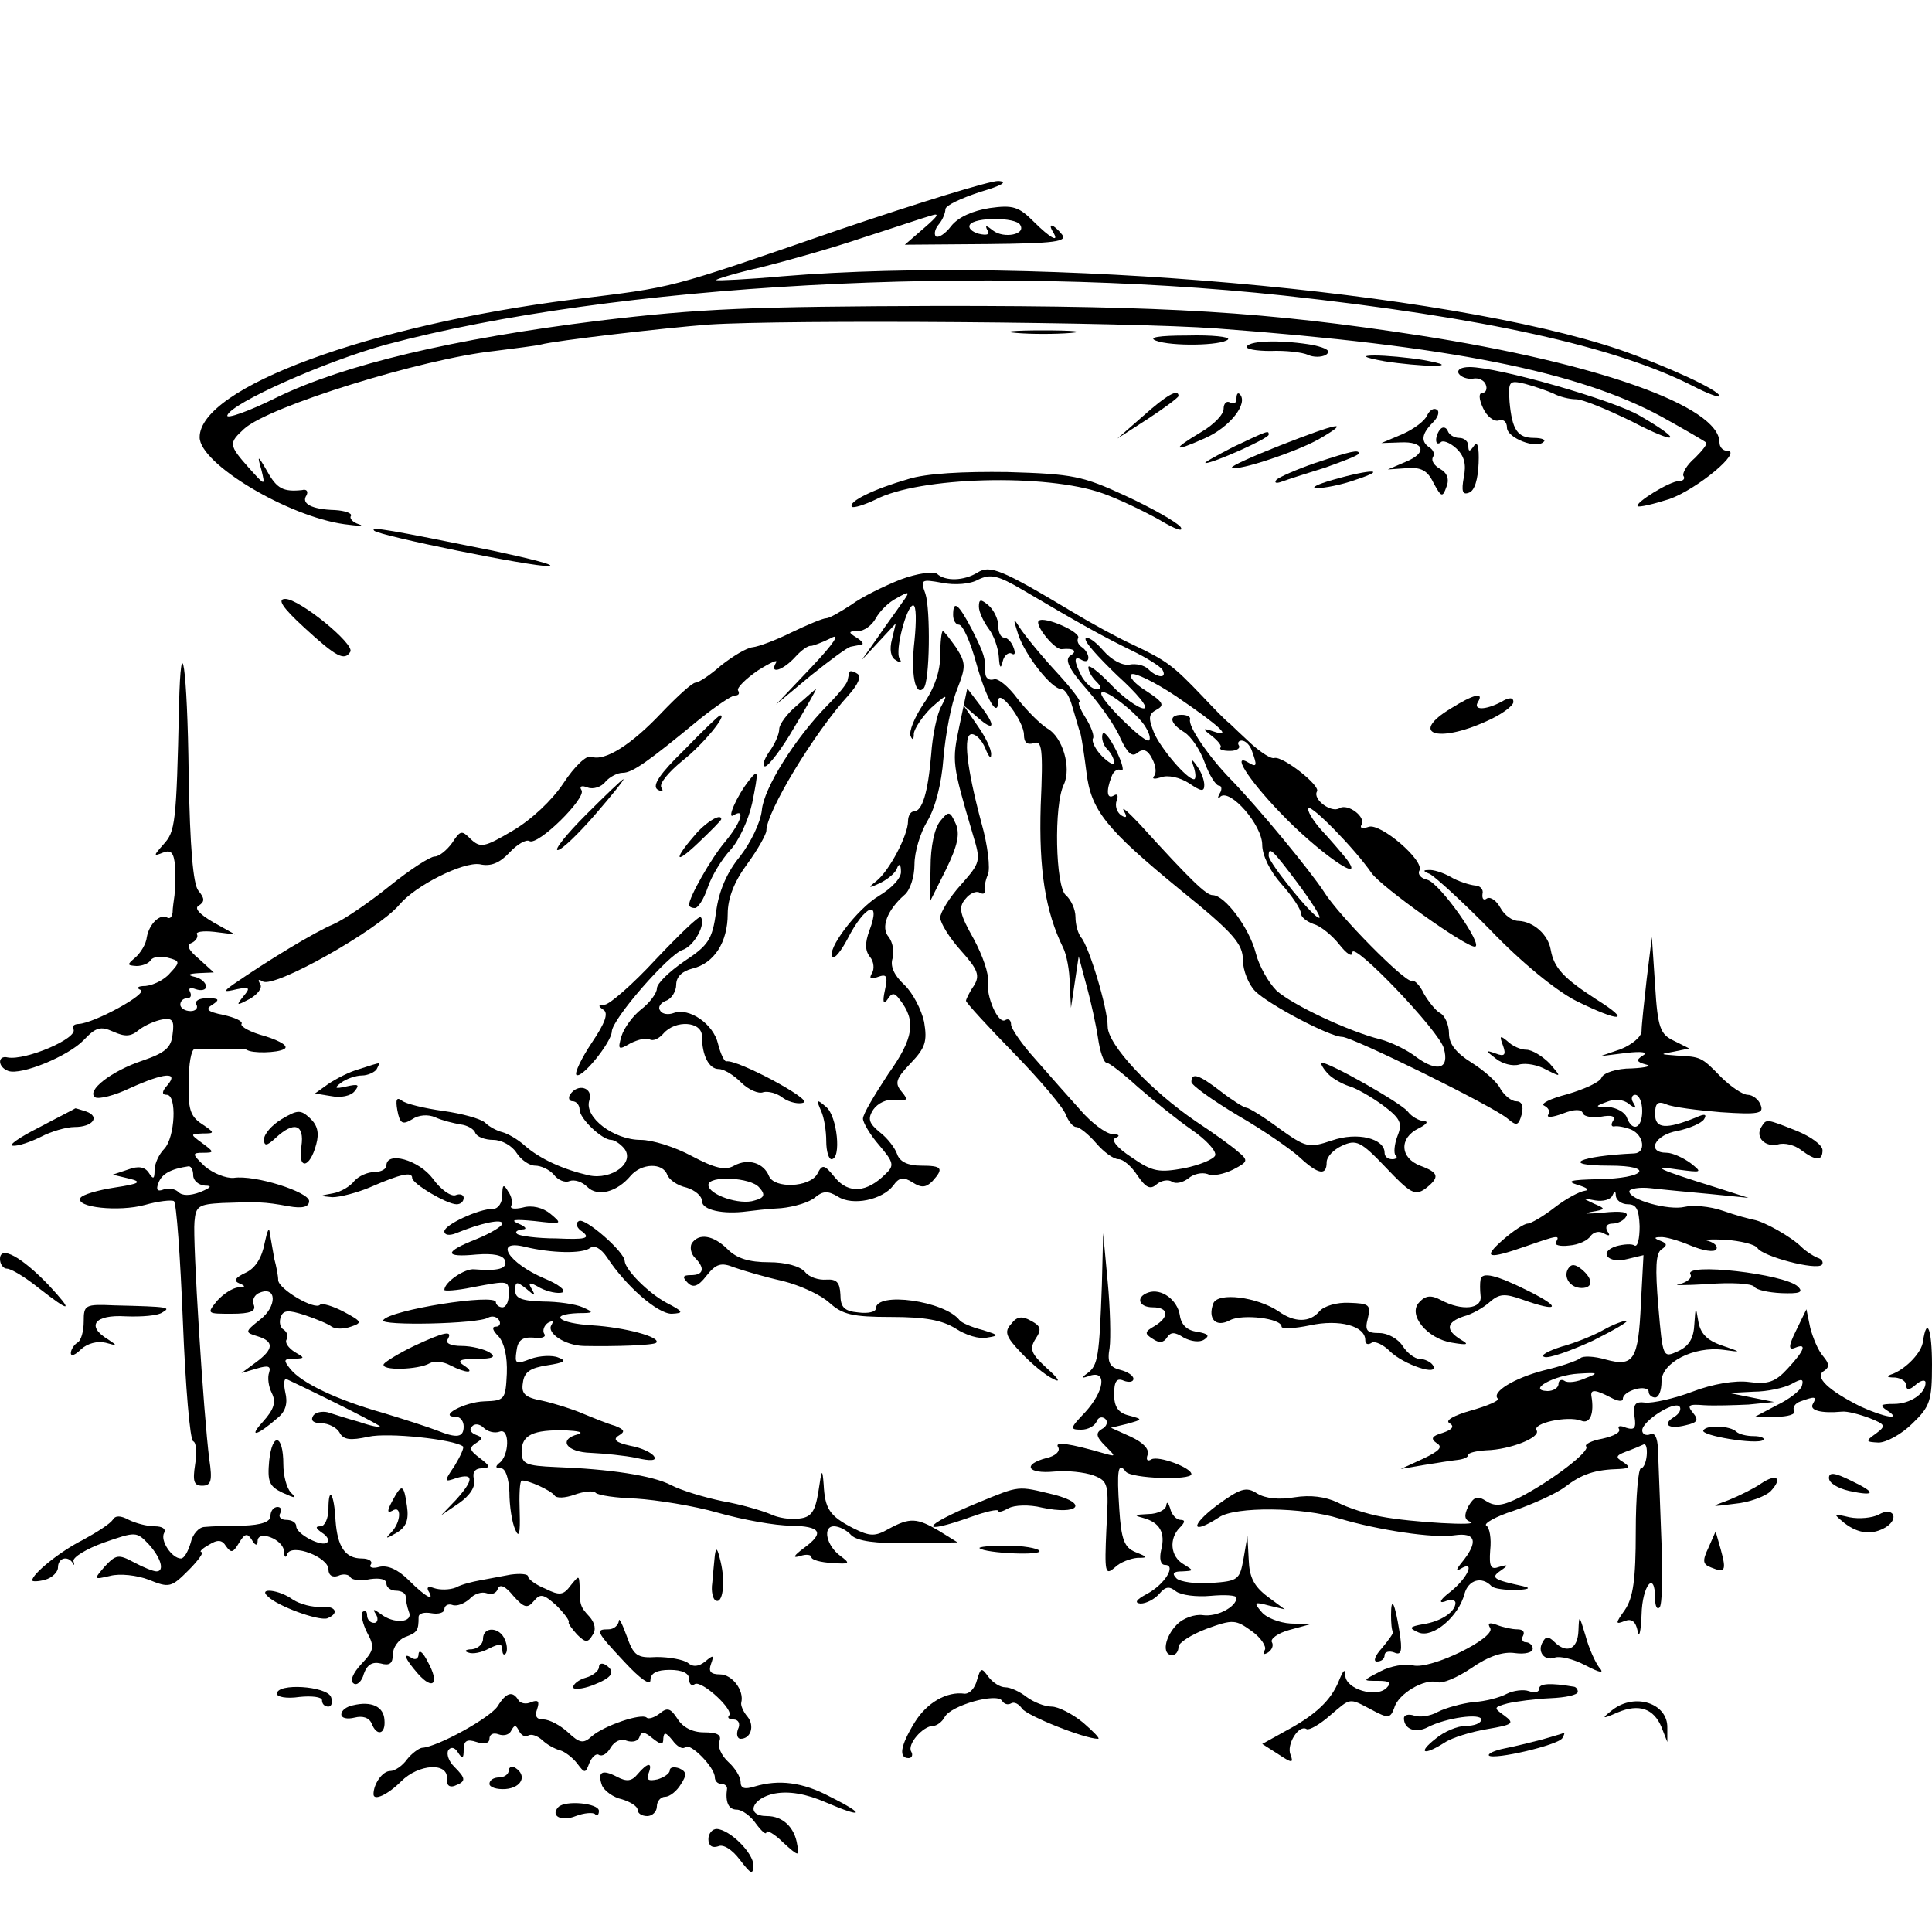 <?xml version="1.0" standalone="no"?>
<!DOCTYPE svg PUBLIC "-//W3C//DTD SVG 20010904//EN"
 "http://www.w3.org/TR/2001/REC-SVG-20010904/DTD/svg10.dtd">
<svg version="1.0" xmlns="http://www.w3.org/2000/svg"
 width="300pt" height="300pt" viewBox="0 0 300 300"
 preserveAspectRatio="xMidYMid meet">
<g transform="translate(0,300) scale(0.1,-0.1)"
fill="#000000" stroke="none">
<path d="M1305 2644 c-275 -95 -254 -89 -415 -109 -317 -40 -580 -137 -580
-214 0 -41 137 -123 225 -135 22 -3 32 -3 22 0 -9 3 -15 9 -12 13 2 4 -9 8
-25 9 -36 1 -53 10 -44 23 3 6 0 10 -7 8 -29 -3 -39 2 -54 29 -15 26 -16 26
-9 2 6 -25 6 -25 -20 4 -31 35 -31 38 -7 60 38 35 277 109 389 121 31 4 64 8
72 10 21 6 194 26 260 31 122 8 653 4 789 -6 363 -27 562 -67 691 -137 36 -20
67 -38 69 -40 3 -2 -5 -12 -17 -24 -13 -11 -20 -24 -18 -28 3 -4 0 -8 -7 -8
-14 0 -69 -34 -64 -39 2 -2 24 3 49 11 43 15 115 75 90 75 -7 0 -12 6 -12 13
0 56 -189 123 -465 166 -240 37 -388 46 -745 46 -295 -1 -372 -4 -530 -23
-226 -28 -395 -68 -500 -119 -44 -22 -79 -34 -77 -28 6 19 152 84 247 110 352
94 930 126 1394 76 310 -34 514 -79 634 -140 23 -12 42 -19 42 -16 0 9 -83 47
-155 72 -269 91 -901 147 -1300 114 -55 -5 -101 -7 -103 -6 -2 1 30 11 70 20
40 10 111 30 158 46 47 15 94 31 105 34 15 5 12 0 -10 -19 l-30 -26 128 1
c106 1 125 4 116 15 -13 16 -23 19 -14 4 11 -18 -4 -10 -30 16 -23 23 -32 26
-68 21 -26 -4 -49 -14 -60 -28 -9 -12 -20 -19 -24 -16 -3 4 -1 12 5 19 6 7 10
18 10 23 0 6 24 17 54 27 34 10 44 16 28 17 -14 0 -124 -34 -245 -75z m279 7
c10 -15 -25 -22 -42 -9 -10 8 -13 9 -9 1 5 -7 0 -9 -13 -6 -11 3 -17 9 -14 14
7 12 71 12 78 0z"/>
<path d="M1578 2483 c23 -2 61 -2 85 0 23 2 4 4 -43 4 -47 0 -66 -2 -42 -4z"/>
<path d="M1795 2471 c23 -9 102 -8 112 2 3 4 -25 7 -63 6 -45 0 -62 -3 -49 -8z"/>
<path d="M1936 2462 c-2 -4 14 -7 37 -7 23 1 49 -2 58 -6 8 -4 21 -4 28 0 8 6
2 10 -19 15 -45 8 -98 8 -104 -2z"/>
<path d="M2150 2439 c25 -4 59 -7 75 -7 22 0 18 3 -15 9 -25 4 -58 7 -75 7
-22 0 -18 -3 15 -9z"/>
<path d="M2265 2420 c4 -6 14 -9 22 -8 9 2 18 -3 20 -9 3 -7 0 -13 -5 -13 -6
0 -6 -9 1 -24 6 -13 17 -21 24 -19 7 3 13 -2 13 -11 0 -16 46 -34 57 -22 4 3
-3 6 -15 6 -26 0 -34 13 -38 56 -2 32 -1 34 24 28 15 -4 35 -11 44 -15 9 -5
25 -9 35 -9 11 0 49 -16 86 -34 73 -38 83 -32 14 8 -42 25 -221 76 -265 76
-13 0 -20 -4 -17 -10z"/>
<path d="M1775 2354 l-40 -35 48 31 c26 17 47 33 47 35 0 12 -18 2 -55 -31z"/>
<path d="M1920 2381 c0 -7 -4 -9 -10 -6 -5 3 -10 -1 -10 -10 0 -9 -16 -25 -35
-36 -47 -28 -44 -32 7 -9 38 17 67 54 53 68 -3 3 -5 0 -5 -7z"/>
<path d="M2216 2355 c-3 -8 -20 -21 -38 -29 l-33 -14 29 1 c38 2 43 -16 9 -30
l-28 -12 29 2 c23 2 33 -4 42 -23 12 -22 14 -23 20 -6 5 12 1 22 -10 28 -9 5
-14 13 -11 18 3 5 1 11 -5 15 -14 9 -13 21 5 39 8 8 11 17 6 20 -5 3 -11 -1
-15 -9z"/>
<path d="M1987 2308 c-43 -17 -76 -32 -74 -34 7 -7 108 27 140 47 44 26 26 23
-66 -13z"/>
<path d="M2237 2334 c-4 -4 -7 -12 -7 -17 0 -6 3 -7 7 -4 3 4 14 0 24 -9 13
-12 16 -25 12 -45 -4 -22 -2 -28 8 -24 9 3 14 21 15 46 1 25 -2 35 -7 27 -7
-10 -9 -10 -9 0 0 6 -6 12 -14 12 -8 0 -16 5 -18 11 -2 5 -7 7 -11 3z"/>
<path d="M1915 2306 c-27 -14 -47 -25 -43 -25 10 -1 98 38 98 44 0 7 0 7 -55
-19z"/>
<path d="M2042 2281 c-29 -10 -56 -22 -60 -26 -4 -5 0 -6 8 -3 8 3 39 13 68
22 28 10 52 19 52 22 0 6 -11 4 -68 -15z"/>
<path d="M1410 2256 c-52 -15 -94 -35 -87 -43 3 -2 19 3 36 11 68 36 266 41
353 10 23 -8 63 -27 88 -41 25 -15 39 -20 33 -11 -7 8 -46 30 -85 48 -67 31
-82 34 -183 37 -69 1 -127 -2 -155 -11z"/>
<path d="M2070 2255 c-25 -7 -36 -13 -25 -13 11 0 38 5 60 13 52 17 24 17 -35
0z"/>
<path d="M581 2176 c8 -8 244 -56 271 -55 13 1 -26 11 -87 24 -159 32 -191 38
-184 31z"/>
<path d="M1398 2100 c-25 -10 -60 -27 -76 -39 -17 -11 -34 -21 -39 -21 -5 0
-29 -10 -54 -22 -24 -12 -51 -22 -60 -23 -10 -1 -31 -14 -49 -28 -17 -15 -35
-27 -40 -27 -5 0 -28 -21 -52 -46 -47 -50 -89 -77 -110 -69 -7 3 -26 -15 -43
-41 -18 -27 -50 -57 -79 -74 -44 -26 -50 -27 -65 -13 -14 14 -16 14 -29 -6 -8
-11 -20 -21 -27 -21 -7 0 -38 -20 -69 -45 -31 -25 -70 -52 -88 -60 -29 -12
-103 -57 -155 -93 -17 -12 -16 -13 5 -8 20 4 21 2 10 -11 -12 -15 -11 -15 10
-4 12 7 20 17 16 23 -4 7 -3 8 4 4 18 -11 179 80 212 119 25 30 99 67 125 63
17 -4 31 2 46 18 12 13 26 21 31 18 13 -8 89 67 81 79 -4 6 0 8 10 4 8 -3 21
1 27 9 7 8 19 14 27 14 15 0 39 17 119 83 25 20 50 37 55 37 6 0 8 3 5 8 -2 4
12 18 31 31 19 12 32 18 28 12 -11 -19 11 -12 30 9 9 10 20 18 24 17 3 0 17 5
31 12 16 9 5 -8 -30 -45 l-55 -58 54 45 c30 24 58 45 63 45 4 1 11 2 16 3 4 1
0 6 -8 11 -13 8 -13 10 2 10 10 0 22 9 28 20 6 11 20 25 32 31 21 12 22 11 8
-8 -8 -12 -26 -36 -38 -54 l-24 -34 27 29 26 28 -6 -25 c-4 -15 -2 -28 6 -32
7 -5 10 -4 6 2 -8 12 11 83 21 83 5 0 5 -25 2 -55 -6 -51 1 -87 14 -74 10 9
11 123 3 147 -8 22 -7 23 26 17 20 -4 44 -2 56 5 19 9 30 7 69 -16 93 -55 128
-74 169 -94 23 -11 45 -25 48 -30 8 -14 -8 -13 -22 1 -6 6 -19 9 -29 7 -11 -2
-28 7 -41 22 -12 14 -24 22 -27 19 -4 -4 19 -29 49 -58 31 -28 50 -51 41 -51
-8 0 -31 16 -51 37 -19 20 -35 32 -35 27 0 -6 5 -15 12 -22 9 -9 9 -12 0 -12
-6 0 -16 9 -22 19 -13 25 -13 34 0 26 6 -3 10 -2 10 4 0 5 -5 13 -10 16 -6 4
-8 10 -6 14 6 9 -53 35 -61 27 -7 -6 25 -46 36 -44 18 2 25 -3 13 -10 -9 -6
-3 -20 26 -53 21 -24 45 -58 52 -76 11 -23 18 -29 26 -22 9 7 16 5 23 -9 6
-11 7 -23 3 -27 -4 -5 1 -5 11 -2 10 4 29 0 43 -9 19 -13 24 -14 24 -3 0 8 -5
21 -11 29 -9 13 -10 12 -5 -2 3 -10 3 -18 0 -18 -11 0 -51 47 -62 72 -9 23 -9
29 4 36 13 7 10 12 -16 29 -18 11 -28 23 -23 26 5 3 36 -12 69 -34 69 -47 88
-65 59 -55 -18 6 -19 5 -3 -7 10 -8 16 -16 13 -18 -2 -3 4 -5 15 -5 10 0 16 4
14 8 -3 4 -1 8 4 8 6 0 13 -7 16 -16 8 -22 8 -26 -4 -19 -29 18 -3 -24 48 -77
57 -60 135 -115 103 -72 -8 10 -26 31 -40 46 -13 15 -22 30 -19 33 5 5 71 -62
98 -101 16 -22 145 -114 160 -114 15 0 -54 99 -74 104 -10 2 -15 9 -12 14 9
15 -61 75 -79 68 -9 -3 -14 -2 -11 3 8 12 -21 34 -34 26 -13 -8 -42 14 -35 26
6 9 -53 55 -66 52 -5 -2 -20 8 -35 21 -14 13 -30 28 -35 33 -6 4 -25 24 -43
43 -44 46 -54 54 -107 79 -24 11 -66 34 -94 51 -110 66 -128 73 -147 61 -21
-13 -50 -14 -63 -2 -6 4 -30 1 -57 -9z m382 -231 c6 -10 7 -19 3 -19 -10 0
-73 62 -73 73 0 13 59 -32 70 -54z"/>
<path d="M473 2025 c49 -45 62 -52 71 -37 7 12 -79 82 -101 82 -13 0 -5 -13
30 -45z"/>
<path d="M1520 2058 c0 -8 7 -23 15 -34 8 -10 15 -30 16 -44 1 -17 3 -20 6 -7
2 9 9 15 14 12 5 -3 6 1 3 9 -3 9 -10 16 -15 16 -5 0 -9 8 -9 19 0 10 -7 24
-15 31 -12 10 -15 10 -15 -2z"/>
<path d="M1480 2045 c0 -8 4 -15 9 -15 6 0 18 -27 27 -60 16 -57 34 -87 34
-58 1 20 40 -32 40 -53 0 -12 5 -16 15 -13 13 5 15 -8 11 -97 -3 -99 7 -164
35 -221 5 -10 10 -35 10 -55 l2 -38 6 40 6 40 12 -45 c7 -25 15 -62 18 -82 3
-21 9 -38 13 -38 4 0 26 -17 49 -38 23 -20 60 -50 83 -66 22 -15 39 -33 37
-40 -2 -6 -24 -15 -48 -20 -39 -7 -49 -6 -82 17 -23 15 -32 27 -25 30 8 3 6 6
-5 6 -10 1 -32 17 -50 38 -18 20 -49 55 -69 78 -21 23 -38 48 -38 54 0 7 -4
10 -9 7 -11 -7 -30 37 -27 60 2 11 -8 40 -22 66 -22 39 -24 49 -13 62 7 9 17
13 22 10 5 -3 9 -2 8 3 -1 4 1 16 5 25 4 9 0 45 -10 80 -23 86 -29 138 -15
138 7 0 16 -10 21 -22 5 -13 9 -17 9 -10 1 8 -9 28 -21 45 l-22 32 22 -19 c27
-24 29 -13 3 20 l-19 25 -12 -57 c-12 -57 -12 -59 21 -171 12 -40 12 -42 -19
-77 -18 -20 -32 -43 -32 -51 0 -8 14 -31 32 -51 27 -30 30 -39 20 -55 -7 -10
-12 -21 -12 -23 0 -3 34 -40 75 -82 41 -42 77 -85 80 -95 4 -10 11 -19 16 -19
5 0 19 -11 31 -25 12 -14 27 -25 35 -25 7 0 20 -11 29 -25 13 -19 20 -23 30
-14 7 6 18 8 24 4 6 -4 17 -1 25 5 8 7 21 10 30 7 8 -4 26 0 40 7 23 12 24 14
7 28 -9 8 -38 29 -64 46 -72 49 -138 120 -138 148 0 29 -29 124 -41 138 -5 6
-9 20 -9 32 0 12 -7 27 -15 34 -16 13 -19 140 -3 172 12 26 -2 74 -26 87 -11
7 -32 28 -46 46 -14 19 -31 33 -37 30 -7 -2 -13 2 -13 10 0 24 -1 28 -21 68
-21 40 -29 46 -29 22z"/>
<path d="M1581 2015 c11 -33 52 -85 67 -85 6 0 13 -12 17 -27 5 -16 10 -35 13
-43 2 -8 6 -35 9 -59 7 -59 30 -88 146 -183 83 -67 97 -84 97 -109 0 -16 9
-38 19 -48 21 -21 116 -71 135 -71 16 0 235 -108 257 -127 14 -12 17 -11 22 7
3 13 0 20 -9 20 -7 0 -18 9 -24 19 -5 11 -26 29 -45 41 -24 15 -35 29 -35 45
0 13 -6 28 -14 32 -7 4 -18 18 -25 30 -6 13 -15 22 -19 20 -10 -3 -113 101
-136 138 -20 31 -102 131 -146 176 -33 34 -66 82 -62 92 1 4 -5 7 -13 7 -21 0
-19 -13 4 -27 11 -7 25 -28 32 -48 7 -19 17 -35 22 -35 4 0 5 -6 1 -12 -4 -7
-3 -10 1 -5 15 13 65 -44 65 -75 0 -16 12 -41 30 -61 17 -19 30 -39 30 -45 0
-6 9 -13 20 -17 11 -3 29 -18 40 -32 11 -14 20 -20 20 -12 0 19 136 -123 142
-149 9 -32 -10 -37 -42 -14 -15 12 -41 24 -56 28 -49 12 -138 54 -162 76 -12
12 -27 38 -32 58 -10 39 -48 90 -67 90 -10 0 -34 23 -113 110 -18 19 -29 29
-25 21 6 -10 4 -12 -4 -7 -7 5 -10 15 -7 23 3 8 1 11 -4 8 -11 -7 -13 6 -4 29
3 9 10 13 15 10 5 -3 2 11 -8 31 -10 20 -19 31 -21 25 -2 -6 1 -17 7 -23 6 -6
11 -15 11 -21 0 -5 -8 -1 -19 10 -10 10 -16 23 -14 27 3 4 -3 19 -11 32 -9 14
-13 25 -10 25 4 0 -13 22 -37 48 -24 26 -49 57 -56 68 -10 16 -10 14 -2 -11z
m433 -385 c21 -28 37 -53 35 -55 -6 -5 -79 85 -79 96 0 15 5 11 44 -41z"/>
<path d="M1460 1982 c0 -24 -9 -51 -26 -75 -14 -21 -23 -43 -20 -50 3 -7 5 -6
5 4 1 8 13 26 27 40 25 22 26 22 16 3 -7 -12 -14 -46 -16 -75 -5 -60 -14 -89
-27 -89 -5 0 -9 -7 -9 -15 0 -22 -29 -77 -49 -93 -14 -11 -13 -12 6 -3 12 6
24 16 26 23 3 8 6 6 6 -5 1 -10 -14 -26 -34 -38 -34 -20 -83 -85 -72 -95 3 -3
13 9 23 28 27 53 53 63 34 13 -7 -19 -7 -31 1 -41 6 -7 7 -19 3 -25 -5 -9 -2
-10 9 -6 14 5 16 2 11 -21 -4 -18 -2 -23 4 -14 7 11 11 11 19 0 26 -33 22 -60
-18 -116 -21 -32 -39 -62 -39 -69 0 -6 11 -25 25 -41 23 -27 24 -32 10 -45
-29 -29 -57 -31 -78 -6 -17 21 -20 22 -28 6 -12 -21 -67 -23 -75 -3 -8 20 -32
28 -54 16 -14 -8 -30 -4 -66 15 -26 14 -61 25 -79 25 -42 0 -88 35 -80 61 7
20 -18 28 -30 9 -3 -5 -1 -10 4 -10 6 0 11 -6 11 -13 0 -14 35 -47 49 -47 5 0
14 -6 20 -13 18 -22 -19 -50 -55 -42 -39 9 -75 25 -99 46 -11 10 -27 19 -35
21 -8 2 -20 8 -27 15 -7 6 -36 14 -65 18 -29 4 -58 11 -64 16 -8 6 -10 2 -7
-15 4 -21 8 -23 23 -14 10 7 25 8 36 3 11 -5 28 -9 39 -11 10 -1 21 -7 23 -13
2 -6 15 -11 28 -11 13 0 29 -9 36 -20 7 -11 20 -20 29 -20 9 0 22 -6 29 -14 6
-8 17 -13 24 -10 8 3 20 -1 28 -9 16 -16 46 -8 67 17 17 20 50 21 57 2 3 -8
16 -17 30 -20 13 -4 24 -13 24 -21 0 -14 33 -21 70 -16 8 1 32 4 53 5 20 2 44
9 53 17 12 10 20 10 35 1 23 -15 69 -5 86 17 9 13 16 14 30 5 14 -9 21 -8 31
2 18 20 15 24 -18 24 -20 0 -33 6 -37 18 -3 9 -15 25 -27 34 -17 14 -19 21
-10 35 7 10 21 17 34 15 19 -2 21 0 10 13 -11 13 -9 20 14 44 23 24 26 34 21
64 -4 19 -18 46 -31 58 -16 15 -22 29 -18 41 3 11 0 25 -6 33 -13 15 -2 42 24
65 9 7 16 28 16 48 0 19 9 49 20 67 12 20 22 57 25 98 3 36 12 84 21 106 14
36 14 41 -1 65 -10 14 -19 26 -21 26 -2 0 -4 -17 -4 -38z m-281 -826 c10 -11
8 -16 -7 -20 -23 -8 -72 9 -72 24 0 15 66 12 79 -4z"/>
<path d="M278 1904 c-4 -184 -6 -195 -24 -215 -16 -18 -16 -19 -1 -13 13 5 17
0 19 -22 0 -16 0 -36 -1 -44 -1 -8 -3 -20 -3 -27 -1 -7 -4 -10 -8 -8 -11 7
-28 -9 -32 -30 -1 -11 -10 -25 -18 -32 -13 -11 -13 -12 2 -13 9 0 19 4 22 9 3
5 15 7 26 4 20 -5 20 -7 4 -24 -9 -11 -27 -19 -38 -20 -12 0 -15 -3 -8 -6 14
-5 -72 -52 -96 -53 -7 0 -11 -4 -8 -8 8 -14 -74 -49 -102 -44 -16 4 -16 -15 1
-21 20 -7 93 23 117 48 19 20 26 22 46 13 18 -8 27 -8 40 3 9 7 25 14 36 16
16 3 19 -2 16 -23 -2 -21 -12 -29 -47 -41 -48 -16 -88 -47 -73 -57 6 -3 30 3
53 14 55 25 77 26 59 5 -9 -10 -9 -15 -1 -15 16 0 13 -66 -4 -84 -8 -8 -15
-23 -15 -33 0 -14 -2 -15 -9 -4 -6 9 -16 11 -32 5 l-24 -8 25 -6 c21 -5 18 -8
-22 -14 -26 -4 -50 -11 -53 -16 -9 -15 60 -22 100 -11 21 6 41 8 45 6 4 -2 10
-87 14 -187 4 -101 11 -184 16 -186 5 -2 6 -18 3 -36 -4 -26 -2 -33 11 -33 14
0 16 8 11 41 -9 70 -26 340 -23 369 2 24 6 27 43 29 55 2 65 2 103 -5 22 -4
32 -1 32 8 0 14 -84 41 -117 36 -12 -1 -32 7 -45 18 -20 19 -20 21 -3 21 18 0
18 1 -1 15 -19 14 -19 14 1 15 19 0 19 1 -2 15 -18 12 -21 24 -20 65 0 28 4
50 9 51 15 1 78 1 81 -1 8 -6 48 -5 58 1 8 4 -4 12 -29 20 -23 6 -39 15 -37
19 3 4 -10 10 -28 14 -25 5 -29 9 -17 16 12 8 10 10 -8 10 -13 0 -20 -4 -17
-10 3 -5 -1 -10 -9 -10 -9 0 -16 5 -16 10 0 6 5 10 11 10 5 0 7 4 4 10 -3 6 1
7 9 4 9 -3 16 -1 16 4 0 6 -8 13 -17 15 -13 3 -11 5 6 6 l23 1 -23 21 c-17 14
-20 22 -11 25 6 3 10 9 8 13 -3 4 9 6 27 4 l32 -4 -34 19 c-22 13 -30 22 -22
26 9 6 9 11 -1 23 -8 10 -13 66 -15 180 -2 167 -12 234 -15 107z m22 -729 c0
-8 8 -15 18 -16 12 0 10 -3 -7 -10 -16 -6 -28 -6 -34 0 -5 5 -16 7 -23 4 -10
-4 -12 0 -8 10 5 14 19 22 47 26 4 0 7 -6 7 -14z"/>
<path d="M1319 1956 c-1 -3 -2 -9 -3 -13 -1 -5 -15 -22 -31 -38 -51 -52 -99
-129 -102 -163 -2 -19 -17 -50 -34 -72 -20 -24 -33 -54 -37 -86 -6 -43 -12
-52 -50 -77 -23 -16 -42 -34 -42 -42 0 -7 -11 -22 -24 -32 -13 -10 -27 -29
-31 -42 -6 -21 -5 -22 14 -11 12 6 25 9 30 6 5 -3 14 1 21 9 19 22 60 19 60
-4 0 -30 11 -51 26 -51 8 0 23 -9 35 -21 11 -11 27 -18 34 -15 7 2 21 -1 31
-9 10 -7 25 -10 32 -7 13 5 -103 67 -120 64 -3 -1 -9 11 -13 27 -7 31 -45 57
-69 48 -8 -3 -18 -2 -21 4 -4 5 1 12 9 15 9 3 16 15 16 25 0 12 9 21 25 25 34
8 55 41 55 85 0 24 10 50 30 77 17 23 30 47 30 52 0 29 74 152 128 211 15 17
20 29 13 33 -6 4 -12 5 -12 2z"/>
<path d="M1238 1905 c-16 -13 -28 -30 -28 -37 0 -8 -7 -24 -16 -36 -8 -12 -11
-22 -6 -22 5 0 26 27 45 60 20 33 35 60 34 60 -1 0 -14 -12 -29 -25z"/>
<path d="M2253 1900 c-65 -39 -22 -55 55 -20 23 10 42 24 42 30 0 7 -6 8 -19
0 -25 -13 -44 -13 -36 0 10 16 -7 12 -42 -10z"/>
<path d="M1062 1835 c-37 -36 -50 -55 -41 -61 7 -4 10 -3 6 3 -4 6 11 24 33
42 32 25 71 73 58 70 -2 0 -27 -24 -56 -54z"/>
<path d="M1163 1788 c-19 -24 -35 -61 -24 -54 19 12 12 -11 -13 -41 -22 -26
-56 -86 -56 -98 0 -3 4 -5 9 -5 5 0 14 14 20 32 6 18 22 44 35 58 13 14 28 46
34 73 10 50 10 54 -5 35z"/>
<path d="M910 1735 c-30 -30 -50 -55 -44 -55 6 0 32 25 58 55 26 30 46 55 44
55 -2 0 -28 -25 -58 -55z"/>
<path d="M1460 1725 c-9 -11 -15 -40 -15 -71 l-1 -54 25 50 c18 37 22 55 15
71 -9 20 -11 20 -24 4z"/>
<path d="M1083 1708 c-37 -42 -37 -53 0 -18 20 19 37 36 37 38 0 9 -20 -2 -37
-20z"/>
<path d="M2220 1643 c8 -4 51 -43 95 -88 48 -50 101 -93 132 -109 69 -34 88
-33 32 2 -51 33 -66 49 -71 77 -4 24 -27 44 -50 45 -10 0 -22 9 -28 20 -6 11
-15 18 -21 15 -5 -4 -8 -1 -7 7 2 7 -4 13 -12 13 -8 1 -25 6 -37 13 -12 7 -28
12 -35 11 -9 0 -8 -2 2 -6z"/>
<path d="M1018 1510 c-36 -39 -72 -70 -79 -70 -10 0 -11 -2 -2 -8 8 -5 3 -20
-18 -51 -16 -24 -27 -47 -24 -50 8 -7 54 50 55 67 0 19 88 120 110 127 18 6
37 41 28 51 -3 2 -34 -28 -70 -66z"/>
<path d="M2557 1480 c-4 -36 -8 -72 -8 -81 0 -9 -15 -21 -32 -28 l-32 -11 40
5 c25 3 35 1 26 -4 -11 -7 -10 -10 5 -14 10 -2 0 -5 -22 -6 -24 0 -44 -7 -47
-14 -2 -7 -26 -18 -53 -26 -27 -7 -43 -15 -36 -18 6 -3 10 -9 6 -14 -3 -5 7
-4 23 2 18 7 29 7 31 0 2 -5 15 -7 28 -5 16 3 23 1 19 -6 -4 -6 -3 -10 2 -9 4
1 16 -1 26 -5 20 -9 23 -36 5 -37 -87 -4 -117 -19 -39 -19 72 0 56 -20 -17
-21 -44 -1 -51 -3 -32 -9 14 -4 19 -8 11 -9 -8 -1 -29 -12 -47 -26 -18 -14
-37 -25 -42 -25 -5 0 -22 -11 -38 -25 -33 -29 -24 -31 36 -10 49 17 53 18 46
6 -3 -4 6 -7 21 -5 14 1 29 8 33 15 5 6 13 8 20 4 9 -5 11 -4 6 3 -4 7 -1 12
8 12 8 0 18 5 21 11 5 7 -7 9 -36 6 -24 -2 -33 -2 -19 1 24 4 24 5 5 13 -19 9
-19 9 2 5 12 -2 24 1 27 8 3 7 5 7 5 -1 1 -7 9 -13 19 -13 13 0 17 -8 18 -34
0 -19 -3 -33 -8 -30 -4 3 -17 2 -28 -1 -29 -9 -13 -28 17 -20 l25 6 -4 -75
c-4 -88 -11 -99 -55 -87 -17 5 -35 6 -39 2 -5 -4 -31 -13 -57 -19 -46 -12 -82
-34 -71 -44 2 -3 -16 -11 -41 -18 -28 -8 -42 -16 -34 -20 8 -5 4 -10 -11 -15
-17 -5 -19 -9 -9 -16 10 -6 4 -12 -21 -24 l-35 -16 35 6 c19 3 43 7 53 8 9 1
17 4 17 8 0 3 12 6 28 7 37 1 85 20 78 31 -7 11 48 23 69 15 14 -6 21 11 16
39 -1 10 7 9 30 -3 11 -6 19 -7 19 -2 0 6 9 12 20 15 11 3 20 1 20 -4 0 -5 5
-9 10 -9 6 0 10 11 10 25 0 29 50 55 96 49 29 -4 29 -4 -3 7 -23 8 -33 19 -36
38 -4 24 -4 23 -6 -5 -1 -22 -8 -34 -25 -42 -24 -11 -24 -11 -31 70 -5 59 -4
82 5 88 9 6 9 9 -1 13 -11 4 -11 6 -1 6 7 1 28 -5 47 -13 19 -8 37 -11 40 -6
3 5 -3 10 -12 13 -10 2 2 3 26 2 24 -2 46 -7 50 -13 8 -13 91 -35 100 -26 3 4
0 9 -7 11 -7 3 -18 10 -25 17 -15 15 -57 39 -74 42 -6 1 -28 7 -48 14 -20 7
-47 9 -59 6 -25 -6 -86 11 -86 24 0 4 15 7 33 5 17 -2 59 -6 92 -9 l60 -6 -50
16 c-90 28 -105 35 -60 28 38 -5 39 -5 20 10 -11 8 -28 16 -37 16 -32 0 -19
28 17 34 19 4 37 12 41 18 5 8 1 9 -12 3 -47 -19 -64 -18 -64 5 0 17 4 21 18
15 9 -4 47 -9 84 -12 59 -4 67 -2 62 11 -3 9 -13 16 -20 16 -8 0 -27 13 -42
28 -30 31 -31 31 -69 33 -26 2 -26 2 -4 6 l24 5 -24 12 c-21 10 -25 20 -29 86
l-5 75 -8 -65z m-21 -192 c-4 6 -2 12 3 12 6 0 11 -11 11 -25 0 -27 -15 -34
-24 -10 -3 8 -16 15 -28 16 -22 0 -22 1 -3 8 12 5 26 4 34 -3 11 -8 13 -8 7 2z
m-74 -428 c-13 -6 -28 -8 -33 -4 -5 3 -9 0 -9 -5 0 -6 -8 -11 -17 -11 -33 1
11 25 48 27 31 2 32 1 11 -7z"/>
<path d="M2334 1376 c5 -14 2 -17 -11 -12 -17 6 -17 5 0 -8 10 -8 26 -12 36
-9 11 3 30 -1 42 -8 24 -12 24 -12 5 10 -11 11 -27 21 -36 21 -9 0 -22 6 -29
13 -12 10 -13 9 -7 -7z"/>
<path d="M558 1340 c-15 -4 -36 -15 -48 -23 l-21 -15 25 -4 c15 -3 31 0 37 8
8 10 5 11 -13 7 -18 -4 -20 -3 -8 6 8 6 23 11 32 11 9 0 20 5 23 10 3 6 5 10
3 9 -2 0 -15 -4 -30 -9z"/>
<path d="M2060 1335 c6 -8 22 -17 33 -21 12 -3 36 -17 54 -30 28 -21 31 -28
23 -48 -5 -13 -6 -27 -3 -30 4 -3 1 -6 -5 -6 -7 0 -12 4 -12 10 0 22 -42 33
-82 19 -36 -12 -40 -11 -82 19 -24 18 -47 32 -51 32 -3 0 -21 11 -39 25 -35
27 -46 30 -46 15 0 -5 32 -28 72 -52 40 -23 83 -53 96 -65 29 -27 42 -29 42
-8 0 9 11 20 24 26 22 10 29 7 68 -34 38 -40 45 -44 61 -33 23 18 22 25 -8 36
-31 12 -33 43 -2 58 12 6 16 11 8 11 -8 1 -19 7 -25 15 -10 13 -121 76 -134
76 -2 0 1 -7 8 -15z"/>
<path d="M1275 1275 c5 -11 8 -32 8 -47 0 -16 4 -28 8 -28 16 0 9 67 -8 81
-15 13 -16 12 -8 -6z"/>
<path d="M60 1249 c-30 -15 -48 -28 -40 -28 8 -1 28 6 44 14 15 8 39 15 52 15
28 0 40 16 18 24 -9 3 -16 5 -17 5 -1 -1 -27 -14 -57 -30z"/>
<path d="M437 1262 c-15 -9 -27 -23 -27 -31 0 -11 4 -11 18 2 29 27 45 21 40
-13 -6 -37 13 -35 23 3 5 18 2 30 -10 41 -14 13 -19 13 -44 -2z"/>
<path d="M2735 1250 c-10 -16 6 -32 26 -27 10 3 26 -1 36 -9 23 -17 33 -17 33
0 0 8 -18 21 -40 30 -48 19 -47 19 -55 6z"/>
<path d="M600 1190 c0 -5 -8 -10 -19 -10 -10 0 -24 -6 -31 -14 -6 -8 -21 -17
-33 -19 -22 -4 -22 -4 -1 -6 12 0 39 7 60 16 46 20 64 24 64 14 0 -9 54 -41
69 -41 6 0 11 4 11 10 0 5 -6 7 -13 4 -7 -2 -23 9 -35 26 -22 29 -72 43 -72
20z"/>
<path d="M780 1144 c0 -11 -6 -21 -14 -21 -23 0 -76 -25 -76 -35 0 -6 8 -7 18
-3 39 16 72 23 72 15 0 -4 -18 -15 -40 -24 -51 -20 -51 -29 0 -24 26 2 41 -1
44 -9 5 -13 -11 -17 -47 -14 -15 2 -47 -20 -47 -32 0 -2 19 -1 43 4 58 11 57
11 57 -11 0 -11 -4 -20 -10 -20 -5 0 -10 4 -10 8 0 14 -165 -12 -175 -28 -6
-9 148 -6 163 4 6 3 13 2 17 -4 3 -5 1 -10 -5 -10 -7 0 -5 -6 4 -15 9 -10 14
-31 13 -58 -2 -40 -3 -42 -35 -43 -31 -1 -73 -24 -44 -24 7 0 12 -7 12 -15 0
-17 -10 -19 -42 -6 -13 5 -50 17 -83 27 -71 20 -126 46 -144 68 -11 14 -11 16
5 16 18 1 18 1 1 11 -9 6 -15 14 -12 19 3 5 1 11 -4 15 -6 3 -8 12 -5 20 4 11
12 11 37 3 18 -6 37 -14 42 -18 6 -4 19 -4 30 0 18 6 17 8 -11 23 -17 9 -34
14 -37 11 -8 -9 -64 24 -65 38 0 7 -3 22 -6 33 -2 11 -5 29 -7 40 -1 11 -4 4
-8 -15 -4 -22 -14 -39 -29 -46 -17 -8 -20 -13 -10 -17 10 -4 9 -6 -2 -6 -9 -1
-23 -10 -33 -21 -16 -20 -16 -20 23 -20 29 0 38 4 34 14 -3 7 1 16 10 19 26
10 26 -22 0 -42 -24 -19 -24 -20 -4 -26 26 -8 25 -20 -2 -40 l-23 -17 24 7
c17 5 22 4 19 -6 -3 -8 -1 -22 4 -32 7 -14 4 -25 -14 -45 -23 -25 -9 -22 24 7
12 10 15 23 11 39 -3 14 -2 23 3 20 78 -37 144 -71 144 -73 0 -2 -15 1 -32 7
-18 5 -40 12 -49 15 -9 2 -20 0 -23 -6 -4 -7 1 -11 13 -11 11 0 24 -7 28 -14
6 -12 17 -13 45 -7 30 7 133 -4 147 -15 2 -2 -4 -15 -13 -30 -17 -25 -17 -26
3 -19 27 8 27 -3 -1 -34 l-23 -24 28 19 c17 12 26 26 23 37 -3 11 2 17 12 17
14 1 14 3 -3 16 -16 12 -17 16 -6 23 11 7 11 9 0 13 -8 3 -11 9 -6 13 4 5 12
4 18 -2 6 -6 17 -9 25 -6 16 6 15 -38 -1 -49 -6 -5 -6 -8 3 -8 7 0 12 -15 13
-37 0 -21 4 -47 9 -58 6 -14 8 -7 7 27 -1 26 0 48 3 49 10 1 45 -15 51 -23 3
-5 17 -4 31 1 14 5 29 7 33 3 4 -4 32 -8 63 -9 31 -2 89 -11 127 -22 39 -11
89 -20 113 -20 47 -1 53 -11 20 -35 -16 -12 -18 -16 -5 -12 9 3 17 2 17 -2 0
-4 14 -8 32 -9 28 -2 29 -1 13 11 -22 16 -28 46 -10 46 8 0 20 -6 27 -14 10
-9 37 -13 89 -12 l76 1 -29 18 c-34 20 -45 21 -78 3 -21 -12 -29 -12 -55 1
-37 19 -44 30 -46 68 -2 26 -3 24 -8 -10 -5 -32 -11 -41 -30 -43 -13 -2 -33 1
-45 7 -12 5 -45 15 -74 20 -29 6 -65 17 -80 25 -29 15 -96 25 -179 28 -47 2
-53 5 -53 24 0 26 18 34 68 33 20 -1 29 -3 20 -6 -32 -8 -19 -28 20 -29 20 -1
52 -4 71 -8 21 -5 31 -4 27 2 -3 6 -20 14 -37 17 -23 5 -28 10 -18 16 10 6 9
9 -6 15 -11 3 -33 12 -50 19 -16 7 -45 16 -63 20 -27 5 -33 11 -30 28 2 17 12
23 38 27 26 4 31 7 17 12 -9 4 -29 3 -43 -2 -23 -9 -25 -8 -22 12 2 17 9 22
26 21 13 -2 21 1 17 6 -3 5 0 13 6 17 8 4 9 3 5 -4 -7 -12 21 -31 50 -32 49
-1 109 1 113 5 8 9 -50 24 -99 27 -52 3 -70 17 -22 19 24 0 25 1 7 9 -11 5
-39 9 -62 9 -33 1 -43 5 -43 17 0 14 2 15 17 3 14 -12 15 -12 9 -1 -7 11 -4
12 13 2 12 -6 27 -9 34 -7 7 3 -6 13 -28 22 -56 24 -79 61 -30 49 41 -10 89
-11 101 -2 7 5 17 0 27 -15 29 -44 78 -87 100 -87 19 1 19 3 -8 17 -28 15 -64
51 -65 65 0 14 -62 68 -71 62 -6 -3 -4 -11 6 -17 12 -10 4 -12 -41 -10 -30 0
-58 4 -61 7 -4 3 0 6 8 7 8 0 6 4 -6 9 -14 6 -6 7 25 4 43 -5 44 -5 25 11 -12
10 -29 14 -43 10 -13 -3 -21 -2 -18 3 2 4 1 14 -5 22 -7 12 -9 11 -9 -6z"/>
<path d="M1074 1069 c-3 -6 -1 -16 5 -22 16 -16 14 -27 -6 -27 -13 0 -14 -3
-5 -12 8 -8 16 -6 29 11 15 19 23 21 43 13 14 -5 48 -15 75 -21 28 -7 60 -22
73 -34 20 -18 35 -22 96 -22 53 0 79 -5 100 -18 15 -10 37 -17 49 -14 19 3 18
4 -8 12 -16 4 -32 11 -35 15 -23 30 -130 45 -130 18 0 -5 -12 -8 -27 -6 -22 2
-28 8 -28 28 -1 19 -6 24 -22 23 -12 -1 -27 4 -33 12 -8 9 -30 15 -56 15 -31
0 -50 6 -64 20 -22 22 -45 26 -56 9z"/>
<path d="M1711 1005 c-4 -111 -6 -125 -22 -137 -11 -8 -10 -9 4 -4 26 8 22
-24 -8 -57 -24 -25 -24 -27 -6 -27 11 0 21 6 24 13 2 6 8 8 13 4 5 -4 3 -12
-5 -16 -10 -6 -9 -12 5 -26 17 -17 17 -17 -1 -12 -55 16 -78 19 -72 10 4 -6
-4 -14 -18 -17 -38 -10 -30 -25 12 -21 20 2 47 -1 61 -6 23 -9 24 -13 20 -83
-3 -68 -2 -73 13 -60 8 8 24 14 35 15 17 0 17 1 -3 9 -17 7 -22 19 -25 67 -4
60 -2 74 10 58 8 -11 102 -14 102 -4 0 10 -51 29 -62 23 -6 -4 -9 -1 -6 7 3 9
-7 19 -26 28 l-31 14 25 6 c25 7 25 7 3 13 -17 4 -23 14 -23 33 0 20 4 26 15
21 8 -3 15 -2 15 3 0 5 -9 11 -21 14 -16 4 -20 12 -16 34 2 15 1 62 -3 103
l-7 75 -2 -80z"/>
<path d="M0 1045 c0 -8 5 -15 11 -15 6 0 28 -13 49 -30 50 -39 55 -38 16 4
-42 44 -76 63 -76 41z"/>
<path d="M2435 1030 c-8 -13 3 -30 21 -30 18 0 18 14 0 29 -10 8 -16 9 -21 1z"/>
<path d="M2625 1021 c3 -5 -5 -12 -17 -15 -13 -2 7 -2 43 0 37 3 69 1 73 -4 3
-5 22 -9 42 -10 28 -1 35 1 26 10 -20 20 -179 38 -167 19z"/>
<path d="M2299 1013 c-1 -5 -1 -16 0 -25 3 -21 -29 -24 -61 -7 -15 8 -24 8
-34 -3 -19 -19 12 -57 51 -63 24 -4 27 -3 13 5 -24 15 -22 27 5 36 12 3 30 13
40 22 15 13 23 14 51 4 56 -20 62 -13 10 13 -50 25 -73 31 -75 18z"/>
<path d="M1783 993 c-20 -7 -15 -23 7 -23 25 0 26 -15 3 -29 -16 -9 -16 -12
-3 -20 10 -7 17 -6 22 2 6 9 12 9 26 0 11 -6 25 -8 32 -3 9 6 6 9 -11 12 -16
2 -25 11 -27 26 -4 24 -29 42 -49 35z"/>
<path d="M1884 976 c-9 -24 4 -38 26 -26 19 10 80 3 80 -10 0 -4 20 -3 44 2
46 10 86 -1 86 -23 0 -6 4 -8 10 -4 5 3 18 -3 28 -13 21 -21 78 -40 67 -22 -3
5 -13 10 -21 10 -7 0 -19 9 -26 20 -7 11 -23 20 -36 20 -20 0 -23 4 -18 23 5
21 2 23 -29 24 -19 1 -39 -5 -46 -13 -15 -18 -39 -18 -64 0 -33 22 -94 30
-101 12z"/>
<path d="M130 948 c0 -15 -4 -30 -10 -33 -5 -3 -10 -11 -10 -16 0 -6 7 -3 16
6 10 9 25 13 38 10 18 -5 19 -5 4 5 -35 21 -21 39 27 36 25 -1 50 1 57 6 14 8
11 9 -74 11 -46 2 -48 1 -48 -25z"/>
<path d="M2789 934 c-12 -24 -12 -31 -2 -27 19 8 16 -3 -11 -32 -19 -21 -31
-25 -60 -21 -21 3 -57 -3 -88 -15 -29 -11 -62 -18 -73 -17 -16 2 -19 -2 -17
-21 3 -19 0 -22 -13 -18 -9 4 -14 3 -11 -2 3 -5 -8 -11 -26 -15 -17 -3 -28 -9
-25 -12 7 -7 -53 -53 -103 -79 -26 -13 -38 -15 -52 -6 -14 9 -19 7 -28 -8 -7
-14 -6 -21 3 -24 18 -7 -91 -1 -138 8 -22 4 -53 14 -68 22 -19 9 -42 12 -67 8
-24 -4 -45 -2 -58 6 -17 11 -26 8 -63 -19 -42 -32 -39 -46 4 -18 25 17 130 16
187 -2 60 -18 147 -31 178 -26 34 5 38 -10 12 -42 -9 -11 -10 -15 -2 -10 23
14 12 -13 -15 -35 -16 -12 -20 -19 -10 -16 9 4 17 3 17 -2 0 -14 -23 -29 -50
-33 -22 -4 -23 -6 -7 -13 22 -9 62 25 71 60 6 22 27 28 42 12 4 -4 21 -6 38
-6 20 1 24 3 11 6 -46 10 -51 13 -35 24 13 9 12 10 -2 6 -13 -5 -16 0 -14 26
2 18 -1 35 -6 38 -5 3 14 14 42 23 29 10 65 26 80 37 26 20 46 27 85 28 16 1
17 3 5 11 -12 7 -11 10 5 16 11 4 23 9 27 11 4 2 6 -6 5 -17 -1 -11 -5 -20 -9
-20 -4 0 -8 -44 -8 -98 0 -75 -4 -103 -17 -122 -15 -21 -15 -23 0 -17 11 4 17
-1 20 -16 2 -12 5 -1 6 26 1 45 21 70 21 25 0 -12 3 -18 7 -14 4 4 5 48 3 99
-2 51 -4 111 -5 133 0 29 -4 40 -12 37 -7 -3 -13 0 -13 6 0 14 49 46 58 37 3
-4 0 -11 -8 -16 -20 -12 -9 -20 18 -13 18 4 20 8 11 19 -10 12 -7 14 17 12 16
-1 47 0 69 1 l40 4 -35 7 -35 7 38 2 c21 0 48 6 59 12 16 9 19 8 16 -3 -2 -7
-20 -21 -39 -30 l-34 -18 33 0 c18 0 31 4 28 9 -3 5 1 12 10 15 22 8 26 8 19
-4 -6 -10 13 -15 45 -12 8 1 27 -4 43 -10 25 -10 26 -12 10 -24 -17 -12 -16
-13 4 -14 12 0 36 13 53 30 27 26 30 35 30 91 0 55 -8 76 -14 36 -2 -17 -25
-41 -46 -50 -12 -4 -11 -6 3 -6 9 -1 17 -6 17 -12 0 -8 5 -8 15 1 8 7 15 8 15
3 0 -17 -24 -33 -49 -33 -21 0 -23 -2 -11 -10 25 -16 -4 -11 -41 6 -50 25 -72
46 -57 55 9 6 9 11 -1 23 -8 9 -16 29 -20 44 l-6 29 -16 -33z"/>
<path d="M1570 944 c-11 -12 -8 -20 16 -45 16 -17 38 -35 49 -40 13 -7 9 0 -9
16 -25 23 -28 30 -18 46 10 15 8 20 -7 28 -14 8 -22 7 -31 -5z"/>
<path d="M2490 935 c-14 -8 -43 -20 -65 -26 -22 -7 -34 -14 -27 -16 6 -3 40 9
75 25 34 17 58 31 52 31 -5 0 -21 -6 -35 -14z"/>
<path d="M643 910 c-23 -11 -44 -24 -47 -28 -6 -11 54 -9 71 1 7 4 21 3 32 -3
25 -13 41 -13 21 0 -11 7 -6 10 20 10 26 0 31 3 20 10 -8 5 -28 10 -43 10 -16
0 -26 4 -22 10 9 15 -5 12 -52 -10z"/>
<path d="M2645 779 c-6 -8 84 -23 93 -15 3 3 -4 6 -15 6 -11 0 -23 3 -27 7 -9
9 -46 11 -51 2z"/>
<path d="M418 732 c-3 -33 0 -40 21 -50 20 -9 22 -9 13 0 -7 7 -12 27 -12 44
0 47 -17 51 -22 6z"/>
<path d="M2840 705 c0 -8 14 -16 31 -20 42 -9 43 -3 3 16 -26 13 -34 13 -34 4z"/>
<path d="M2734 696 c-10 -7 -32 -18 -49 -25 -30 -11 -30 -11 9 -6 22 2 46 11
55 19 20 21 10 29 -15 12z"/>
<path d="M609 669 c-8 -15 -8 -19 0 -15 15 10 14 -17 -1 -33 -11 -11 -9 -11 8
-1 15 9 19 20 16 41 -5 35 -8 36 -23 8z"/>
<path d="M1517 666 c-87 -36 -92 -51 -8 -21 22 8 41 12 41 9 0 -3 7 -1 16 4 9
5 32 6 52 1 56 -12 73 6 19 20 -58 14 -52 15 -120 -13z"/>
<path d="M510 657 c0 -15 -6 -27 -12 -27 -9 0 -8 -3 2 -10 8 -5 12 -12 8 -15
-8 -8 -48 13 -48 25 0 6 -7 10 -16 10 -8 0 -12 5 -9 10 3 6 1 10 -4 10 -6 0
-11 -6 -11 -14 0 -9 -14 -14 -42 -15 -24 0 -50 -1 -60 -2 -9 0 -19 -11 -22
-25 -4 -13 -10 -24 -15 -24 -14 0 -33 28 -26 40 3 6 -3 10 -15 10 -12 0 -30 5
-40 10 -13 7 -21 7 -25 0 -4 -6 -24 -19 -46 -31 -36 -18 -79 -53 -79 -63 0 -2
9 -2 20 1 11 3 20 12 20 19 0 15 15 19 23 7 2 -5 3 -3 1 3 -1 6 20 19 48 29
49 17 50 17 69 -3 19 -21 25 -42 12 -42 -5 0 -20 6 -35 14 -24 13 -28 12 -45
-6 -18 -21 -18 -21 8 -15 15 4 42 1 60 -6 32 -13 35 -12 62 15 15 15 24 28 20
28 -4 0 0 5 11 11 14 9 21 8 27 -2 8 -11 11 -10 20 5 9 15 13 16 20 5 5 -9 9
-10 9 -2 0 18 40 3 41 -16 0 -9 3 -11 5 -4 7 17 64 -5 64 -24 0 -9 6 -13 15
-10 8 4 17 2 19 -2 3 -5 17 -6 31 -3 15 2 25 0 25 -7 0 -6 7 -11 15 -11 8 0
15 -4 15 -9 0 -5 2 -16 5 -24 7 -17 -24 -19 -44 -3 -11 8 -13 8 -7 -1 4 -7 2
-13 -3 -13 -6 0 -11 5 -11 12 0 6 -3 8 -7 5 -3 -4 0 -18 7 -32 12 -22 11 -28
-9 -49 -13 -14 -18 -26 -12 -30 5 -4 13 3 16 15 5 14 13 19 26 16 14 -4 19 0
19 14 0 11 9 23 19 27 19 7 21 10 21 31 0 6 9 8 20 6 11 -2 20 1 20 6 0 6 6 9
12 7 7 -3 19 2 27 9 7 8 19 12 27 9 7 -3 15 0 17 7 3 8 12 4 24 -11 17 -19 22
-20 32 -8 10 12 15 11 35 -7 12 -12 21 -24 19 -26 -1 -2 5 -10 13 -19 13 -13
17 -13 24 -1 6 8 4 19 -5 29 -14 15 -15 18 -15 48 -1 16 -1 16 -14 0 -11 -15
-17 -16 -39 -5 -15 6 -27 15 -27 19 0 4 -12 5 -27 3 -16 -3 -37 -7 -48 -9 -11
-2 -28 -6 -37 -11 -10 -4 -25 -4 -34 -1 -8 3 -12 2 -9 -4 11 -18 -4 -10 -30
16 -17 17 -33 24 -46 21 -10 -3 -17 -1 -13 4 3 5 -4 9 -14 9 -26 0 -38 18 -41
59 -2 42 -11 55 -11 18z"/>
<path d="M1811 663 c0 -7 -13 -14 -28 -14 -22 -1 -23 -2 -8 -6 26 -7 35 -23
28 -50 -3 -13 -1 -23 6 -23 18 0 0 -30 -28 -45 -17 -9 -20 -14 -10 -15 9 0 22
7 29 15 10 12 16 12 26 4 8 -6 32 -9 54 -7 22 2 40 1 40 -3 0 -14 -30 -30 -52
-27 -13 2 -31 -5 -40 -14 -20 -20 -24 -48 -8 -48 6 0 10 6 10 13 0 6 20 19 44
28 41 15 45 14 70 -4 14 -10 23 -24 20 -29 -4 -7 -2 -8 5 -4 6 4 9 11 6 16 -3
5 9 14 27 19 l33 9 -31 1 c-17 1 -38 9 -45 18 -13 15 -11 16 11 10 l25 -6 -27
20 c-21 16 -28 30 -29 57 l-2 37 -6 -35 c-6 -33 -8 -35 -50 -38 -24 -2 -49 2
-54 7 -8 8 -5 11 9 11 18 1 18 1 2 11 -21 12 -23 40 -6 57 8 8 9 12 1 12 -6 0
-14 8 -16 18 -3 9 -5 11 -6 5z"/>
<path d="M2917 648 c-10 -5 -30 -7 -45 -4 -26 6 -26 6 -8 -9 22 -17 44 -19 65
-6 21 14 10 32 -12 19z"/>
<path d="M2653 597 c-10 -21 -9 -26 4 -31 22 -9 24 -5 15 28 l-8 28 -11 -25z"/>
<path d="M1110 585 c-1 -11 -3 -30 -4 -43 -2 -13 1 -25 5 -27 11 -7 16 27 8
60 -5 21 -7 24 -9 10z"/>
<path d="M1521 596 c9 -8 98 -12 93 -4 -3 4 -26 8 -51 8 -26 0 -44 -2 -42 -4z"/>
<path d="M416 521 c15 -15 78 -38 92 -34 20 8 13 20 -10 18 -13 -1 -32 4 -43
11 -22 16 -55 19 -39 5z"/>
<path d="M2160 492 c0 -12 1 -24 3 -26 1 -2 -7 -13 -17 -25 -11 -12 -14 -21
-8 -21 7 0 12 4 12 10 0 5 7 7 15 4 11 -5 13 2 8 33 -7 44 -13 56 -13 25z"/>
<path d="M961 483 c-1 -7 -8 -13 -16 -13 -21 0 -20 -3 25 -51 24 -26 40 -37
40 -28 0 11 10 16 30 16 19 0 30 -5 30 -14 0 -8 4 -12 9 -8 11 6 62 -41 53
-49 -3 -3 0 -6 7 -6 8 0 11 -7 7 -15 -3 -8 -1 -15 4 -15 16 0 22 20 11 34 -7
8 -11 18 -10 22 5 19 -14 44 -33 44 -15 0 -18 5 -14 16 5 14 4 15 -9 4 -10 -8
-19 -9 -27 -2 -7 5 -29 9 -48 9 -31 -2 -36 2 -47 33 -7 19 -12 29 -12 23z"/>
<path d="M2451 468 c-1 -29 -18 -37 -38 -17 -8 8 -13 8 -17 0 -10 -15 2 -31
18 -25 8 3 29 -2 48 -12 23 -12 30 -13 21 -3 -6 8 -16 30 -21 49 -10 33 -10
33 -11 8z"/>
<path d="M2314 472 c9 -15 -92 -65 -120 -58 -12 3 -35 -1 -50 -9 -29 -15 -29
-15 -4 -15 18 0 21 -3 13 -11 -16 -16 -63 -2 -64 19 0 12 -3 9 -10 -8 -12 -30
-36 -53 -83 -78 l-36 -20 25 -16 c21 -14 24 -14 19 -1 -7 16 13 48 25 40 4 -2
20 7 36 21 33 28 29 28 65 9 26 -14 29 -13 35 3 6 22 47 46 67 40 7 -3 31 7
53 22 26 18 49 26 68 23 15 -2 27 1 27 7 0 5 -5 10 -11 10 -5 0 -7 5 -4 10 3
6 0 10 -9 10 -8 0 -22 3 -32 7 -11 4 -15 3 -10 -5z"/>
<path d="M750 455 c0 -8 -8 -15 -17 -16 -10 0 -13 -3 -6 -5 7 -3 21 0 32 6 16
8 21 8 21 -1 0 -7 2 -10 5 -7 3 3 3 13 -1 22 -8 20 -34 21 -34 1z"/>
<path d="M650 432 c0 -7 -4 -10 -10 -7 -15 10 -12 0 9 -24 24 -27 34 -15 15
19 -7 14 -13 19 -14 12z"/>
<path d="M930 411 c0 -5 -9 -13 -20 -16 -11 -3 -20 -10 -20 -15 0 -4 14 -3 30
3 31 12 37 21 20 32 -5 3 -10 2 -10 -4z"/>
<path d="M1517 391 c-3 -12 -11 -21 -19 -21 -28 4 -59 -14 -78 -45 -22 -36
-25 -55 -9 -55 5 0 7 5 4 10 -7 11 18 40 34 40 5 0 14 6 18 14 10 18 81 38 89
25 3 -5 9 -7 14 -4 5 3 12 -1 17 -8 7 -11 97 -47 118 -47 4 0 -7 11 -23 25
-17 14 -39 25 -49 25 -11 0 -28 7 -39 15 -10 8 -25 15 -33 15 -8 0 -19 7 -26
16 -11 15 -12 15 -18 -5z"/>
<path d="M2390 378 c0 -6 -7 -7 -16 -4 -8 3 -24 1 -34 -4 -11 -6 -34 -12 -52
-13 -18 -2 -43 -9 -55 -15 -12 -7 -29 -9 -37 -6 -9 3 -16 1 -16 -4 0 -17 18
-24 37 -14 29 15 83 22 83 12 0 -6 -11 -10 -24 -10 -13 0 -34 -9 -47 -20 -28
-22 -19 -27 14 -6 12 8 42 17 66 21 41 7 43 9 27 21 -17 12 -17 13 5 19 13 3
43 7 66 8 24 1 43 5 43 10 0 4 -3 8 -7 8 -35 6 -53 5 -53 -3z"/>
<path d="M430 370 c0 -5 15 -8 35 -5 19 2 35 0 35 -5 0 -6 4 -10 10 -10 5 0 7
7 4 15 -7 17 -84 22 -84 5z"/>
<path d="M773 351 c-11 -18 -94 -64 -118 -65 -5 -1 -16 -9 -23 -18 -7 -10 -19
-18 -26 -18 -12 0 -26 -20 -26 -36 0 -11 22 -1 43 20 27 27 73 30 71 4 -1 -10
4 -14 12 -11 18 7 18 11 -1 30 -8 8 -12 19 -9 25 4 6 10 5 15 -3 7 -11 9 -10
9 4 0 14 5 17 20 12 12 -4 20 -2 20 5 0 7 6 10 14 7 8 -3 17 -1 20 6 5 9 7 9
12 -1 3 -6 9 -10 14 -7 5 3 14 0 22 -7 7 -7 20 -14 28 -16 7 -2 19 -11 26 -20
12 -16 13 -16 19 0 4 10 11 16 15 13 5 -3 13 2 18 11 6 10 16 15 25 11 9 -3
18 -1 20 6 3 9 8 8 20 -2 14 -11 17 -11 17 0 1 10 4 9 14 -3 7 -10 16 -15 20
-11 7 8 46 -31 46 -47 0 -5 4 -10 10 -10 5 0 9 -3 9 -7 -3 -21 2 -33 15 -33 8
0 22 -10 30 -22 9 -12 16 -18 16 -13 0 4 12 -2 26 -16 24 -22 26 -22 22 -4 -4
28 -23 45 -47 45 -34 0 -24 28 12 35 22 4 48 0 80 -14 58 -25 62 -19 6 9 -43
23 -80 27 -117 16 -16 -5 -22 -3 -22 7 0 8 -9 22 -19 31 -11 10 -17 24 -14 32
4 10 -3 14 -24 14 -18 0 -33 8 -41 21 -11 17 -16 18 -28 8 -8 -6 -17 -9 -20
-6 -8 7 -65 -12 -85 -29 -13 -12 -19 -11 -37 6 -12 11 -29 20 -38 20 -11 0
-14 5 -10 16 4 12 2 15 -9 11 -8 -4 -17 -2 -20 3 -9 15 -19 12 -32 -9z"/>
<path d="M548 352 c-10 -2 -18 -8 -18 -14 0 -6 9 -8 21 -5 12 3 22 0 26 -9 8
-21 22 -17 20 5 -1 21 -20 30 -49 23z"/>
<path d="M2504 345 c-18 -14 -17 -15 8 -4 33 14 56 6 68 -23 l9 -23 0 22 c1
38 -50 55 -85 28z"/>
<path d="M2395 299 c-16 -4 -43 -11 -59 -14 -15 -3 -26 -8 -24 -11 8 -7 107
16 114 27 3 5 4 9 2 8 -2 -1 -16 -5 -33 -10z"/>
<path d="M790 251 c0 -6 -7 -11 -15 -11 -8 0 -15 -4 -15 -10 0 -5 11 -9 25 -8
25 2 34 21 15 33 -5 3 -10 1 -10 -4z"/>
<path d="M990 245 c-9 -11 -17 -12 -32 -4 -23 12 -31 8 -23 -14 4 -8 17 -18
31 -21 13 -4 24 -11 24 -16 0 -6 7 -10 15 -10 8 0 15 7 15 15 0 8 6 15 13 15
7 0 18 9 24 19 10 15 9 20 -2 25 -8 3 -15 2 -15 -3 0 -5 -9 -11 -19 -14 -14
-3 -18 -1 -14 9 7 18 -1 18 -17 -1z"/>
<path d="M867 194 c-13 -14 5 -23 27 -14 13 5 27 6 30 3 3 -4 6 -1 6 5 0 12
-52 17 -63 6z"/>
<path d="M1100 144 c0 -10 6 -14 15 -11 8 4 22 -5 34 -21 17 -22 20 -24 21 -9
0 20 -37 56 -57 57 -7 0 -13 -7 -13 -16z"/>
</g>
</svg>
